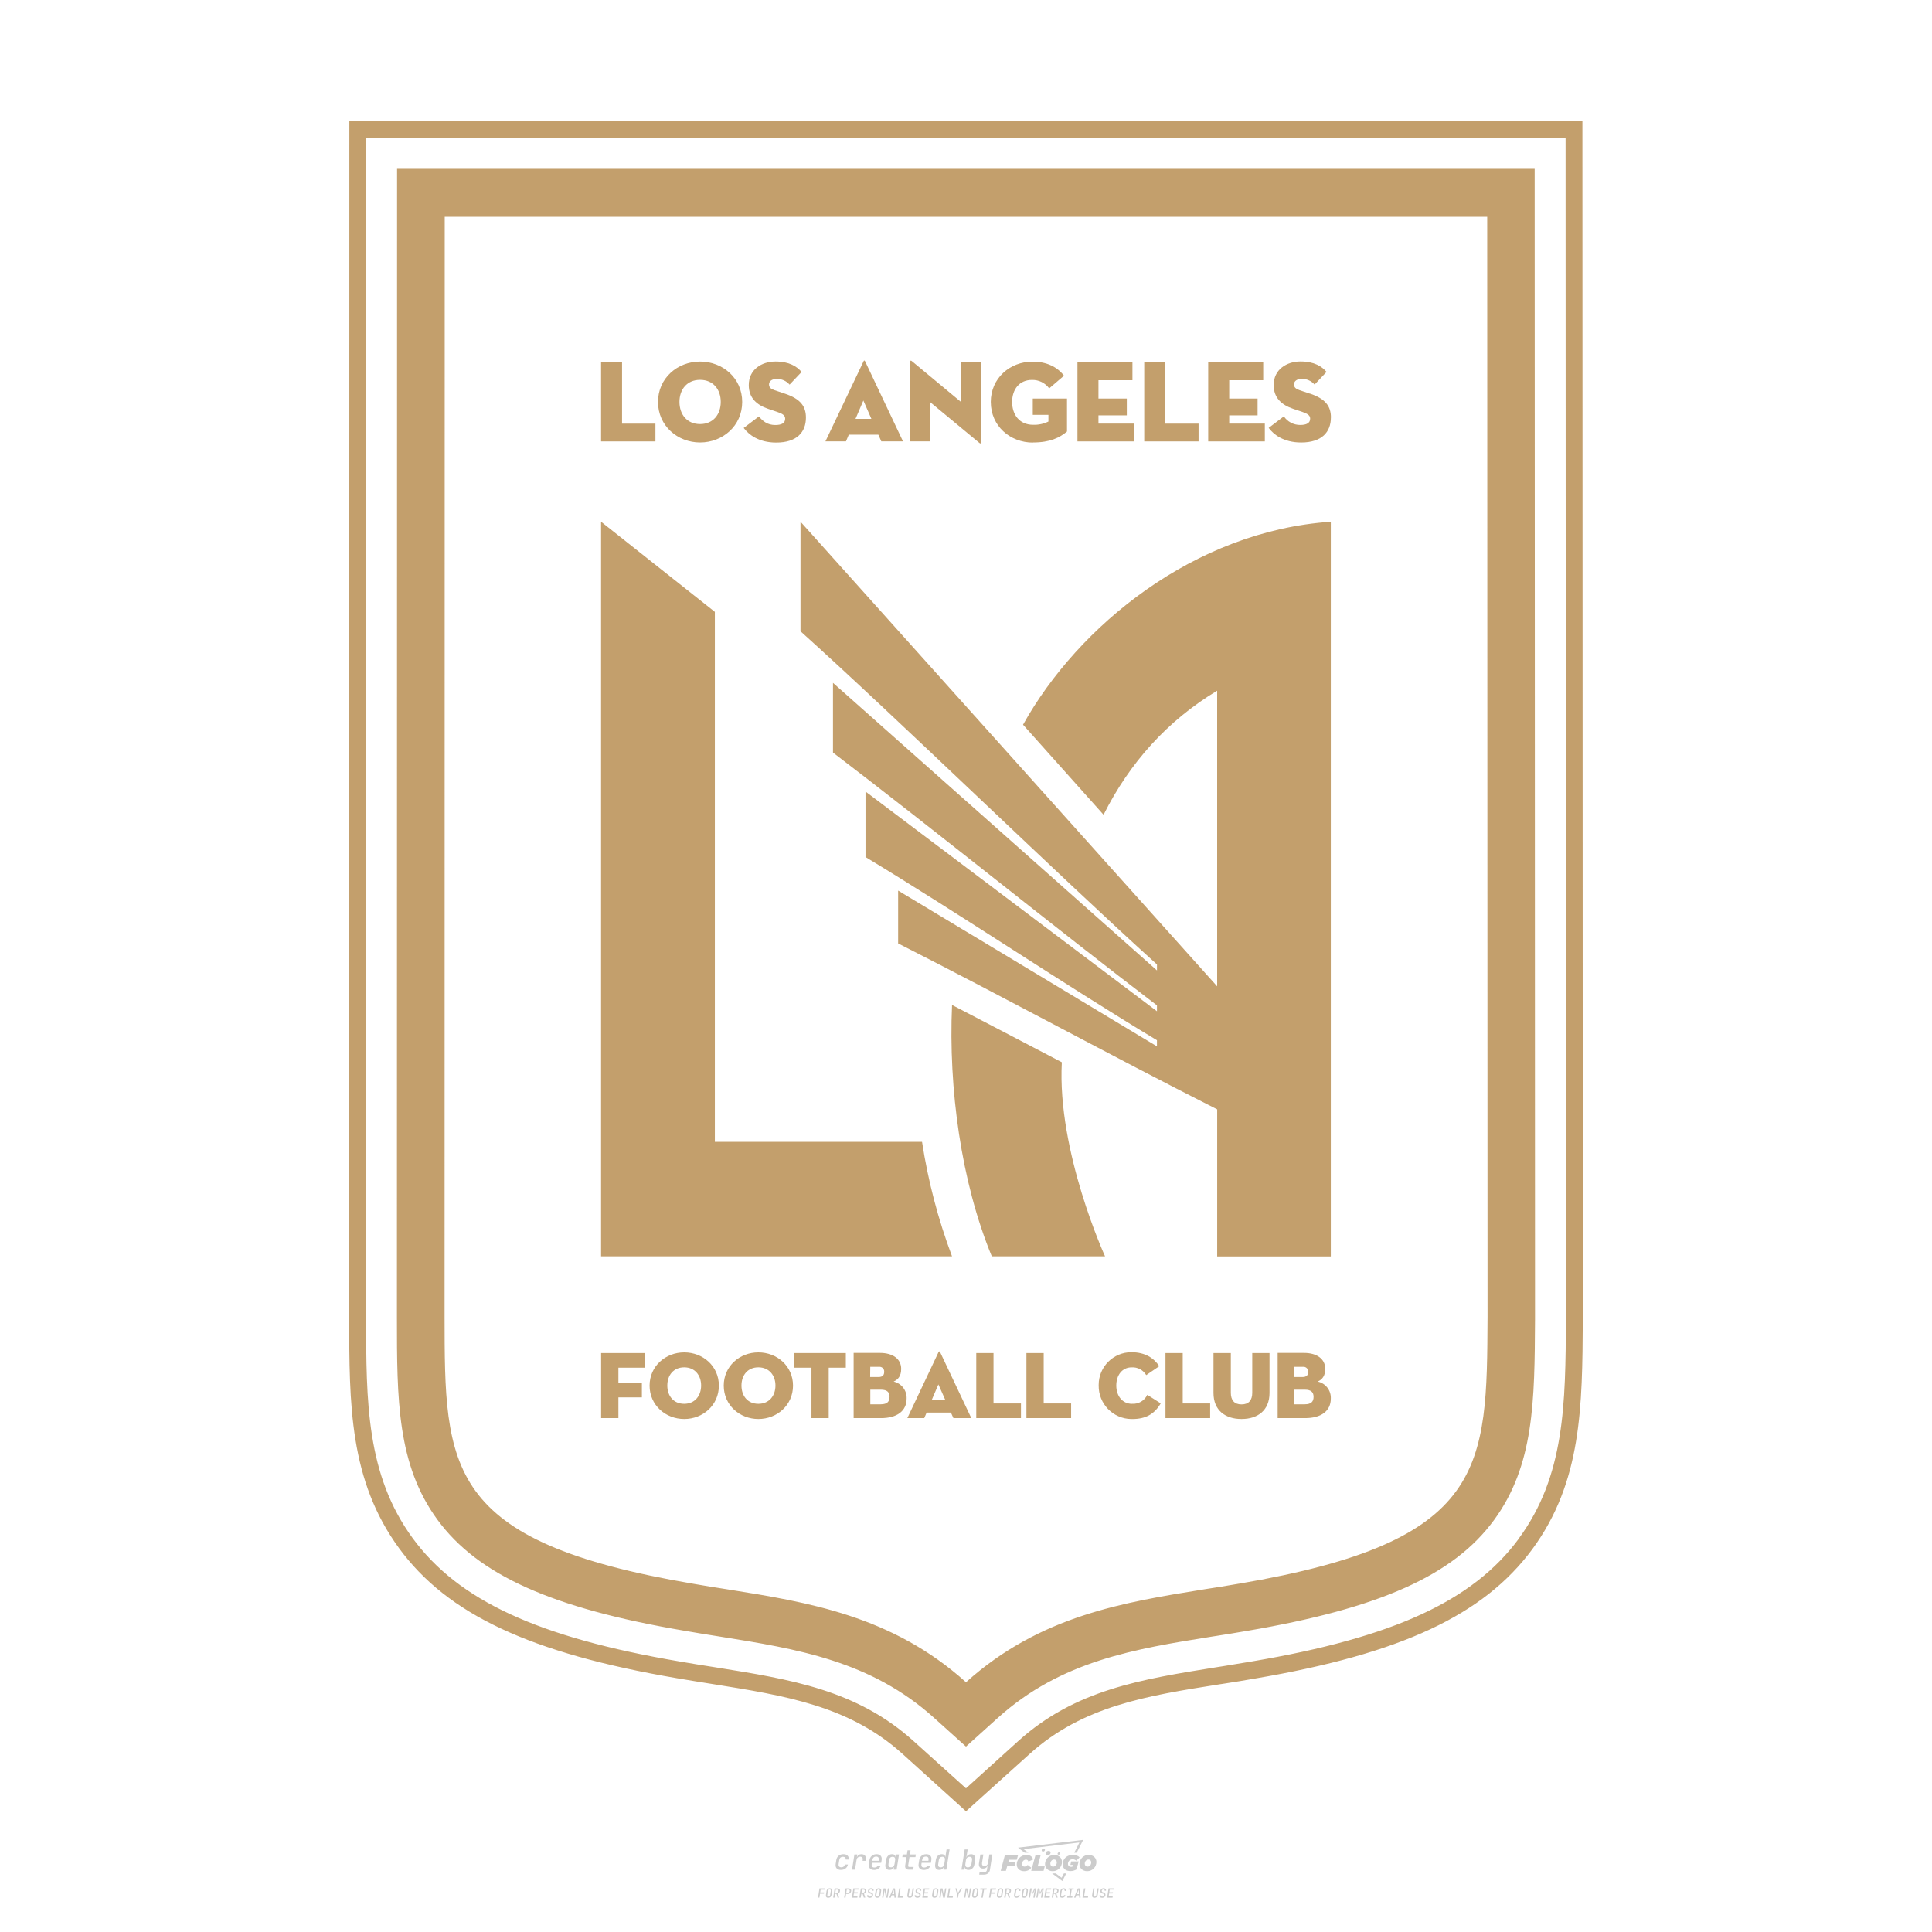 <?xml version="1.0" encoding="UTF-8"?>
<svg id="_图层_1" data-name="图层_1" xmlns="http://www.w3.org/2000/svg" version="1.1" viewBox="0 0 800 800">
  <!-- Created by @FCLOGO 2024-12-5 GMT+8 15:27:32 . https://fclogo.top/ -->
<!-- FOR PERSONAL USE ONLY NOT FOR COMMERCIAL USE -->
  <defs>
    <style>
      .st0 {
        fill: #ccc;
      }

      .st1 {
        fill: #c39f6c;
      }
    </style>
  </defs>
  <path class="st0" d="M348.22,774.3c-.79,0-1.38-.22-1.77-.65-.39-.44-.53-1.03-.41-1.79l.25-1.65c.12-.75.45-1.35.98-1.78.53-.44,1.19-.65,1.98-.65s1.33.2,1.72.6c.39.4.55.94.47,1.62h-1.24c.03-.36-.06-.64-.26-.84-.2-.2-.5-.3-.89-.3-.42,0-.76.12-1.03.35-.27.23-.43.56-.5.99l-.26,1.66c-.07.44,0,.77.19,1,.19.23.5.35.92.35.39,0,.72-.1.98-.3.26-.2.44-.48.52-.85h1.24c-.14.69-.47,1.23-.99,1.63-.52.4-1.16.6-1.92.6ZM352.8,774.19l1-6.29h1.19l-.19,1.19c.34-.87.97-1.3,1.91-1.3.67,0,1.17.21,1.49.62.32.42.43.99.31,1.71l-.07.42h-1.27l.06-.32c.07-.45.01-.8-.17-1.04-.18-.24-.48-.36-.88-.36s-.74.12-1.01.37c-.27.24-.43.59-.5,1.03l-.63,3.97h-1.24ZM361.91,774.3c-.77,0-1.35-.22-1.73-.67s-.52-1.04-.4-1.77l.25-1.65c.08-.49.26-.92.52-1.28s.6-.65,1.01-.85c.41-.2.87-.3,1.38-.3.77,0,1.35.22,1.73.67.39.45.52,1.04.39,1.77l-.17,1.12h-3.85l-.09.53c-.15.95.22,1.43,1.11,1.43.72,0,1.17-.25,1.37-.74h1.22c-.17.53-.5.96-1.01,1.28-.5.32-1.09.47-1.76.47ZM361.23,770.22l-.05.29h2.65s.05-.3.05-.3c.07-.47.01-.82-.17-1.07-.18-.25-.49-.37-.92-.37s-.8.13-1.06.38c-.26.25-.43.61-.51,1.08ZM368.33,774.3c-.63,0-1.1-.21-1.41-.64s-.4-1-.27-1.73l.27-1.77c.11-.73.39-1.31.84-1.74.44-.43.98-.64,1.61-.64.47,0,.83.12,1.09.35.26.24.39.56.38.96h.02l.17-1.2h1.24l-1,6.29h-1.22l.19-1.2h-.02c-.12.41-.35.73-.69.97s-.74.35-1.21.35ZM368.93,773.23c.39,0,.72-.12.98-.36.26-.24.43-.57.5-1.01l.25-1.65c.07-.43,0-.76-.18-1-.19-.24-.47-.36-.86-.36s-.72.12-.98.35c-.26.24-.42.57-.49,1.01l-.25,1.65c-.07.44-.01.78.17,1.01.18.23.47.35.88.35ZM376.35,774.19c-.57,0-.99-.16-1.26-.47-.27-.31-.36-.75-.27-1.32l.54-3.39h-1.74l.17-1.12h1.74l.27-1.72h1.24l-.27,1.72h2.47l-.18,1.12h-2.46l-.54,3.39c-.08.44.1.66.53.66h1.72l-.17,1.12h-1.77ZM382.5,774.3c-.77,0-1.35-.22-1.73-.67s-.52-1.04-.4-1.77l.25-1.65c.08-.49.26-.92.52-1.28s.6-.65,1.01-.85c.41-.2.87-.3,1.38-.3.77,0,1.35.22,1.73.67.39.45.52,1.04.39,1.77l-.17,1.12h-3.85l-.09.53c-.15.95.22,1.43,1.11,1.43.72,0,1.17-.25,1.37-.74h1.22c-.17.53-.5.96-1.01,1.28-.5.32-1.09.47-1.76.47ZM381.83,770.22l-.05.29h2.65s.05-.3.05-.3c.07-.47.01-.82-.17-1.07-.18-.25-.49-.37-.92-.37s-.8.13-1.06.38c-.26.25-.43.61-.51,1.08ZM388.92,774.3c-.63,0-1.1-.21-1.4-.64-.3-.42-.39-1-.28-1.73l.27-1.77c.11-.73.39-1.31.84-1.74.44-.43.98-.64,1.61-.64.47,0,.83.12,1.09.35.26.24.39.56.38.96h.02l.21-1.47.3-1.8h1.24l-1.33,8.35h-1.22l.19-1.2h-.02c-.12.41-.35.73-.69.97s-.74.35-1.21.35ZM389.53,773.23c.39,0,.72-.12.98-.36.26-.24.43-.57.5-1.01l.25-1.65c.08-.43.02-.76-.17-1-.19-.24-.48-.36-.87-.36s-.72.12-.98.35c-.26.24-.42.57-.49,1.01l-.25,1.65c-.08.44-.02.78.16,1.01s.48.35.88.35ZM401.02,774.3c-.47,0-.84-.12-1.1-.35-.26-.23-.39-.56-.38-.97h-.01l-.19,1.2h-1.22l1.33-8.35h1.24l-.29,1.8-.27,1.47h.05c.12-.41.35-.73.69-.97.34-.23.74-.35,1.21-.35.63,0,1.1.21,1.4.64.3.43.39,1.01.28,1.74l-.27,1.77c-.11.73-.39,1.31-.84,1.73-.45.42-.98.64-1.61.64ZM400.77,773.23c.4,0,.72-.12.98-.35.26-.23.42-.57.5-1.01l.25-1.65c.07-.43.01-.77-.17-1.01-.18-.24-.47-.35-.87-.35s-.72.12-.98.36-.43.57-.5,1l-.25,1.65c-.07.44-.01.77.17,1.01.18.24.47.36.87.36ZM405.47,776.25l.17-1.06h1.93c.64,0,1.01-.3,1.1-.9l.1-.67.21-1.19h-.03c-.12.42-.35.74-.68.97-.33.23-.73.34-1.2.34-.63,0-1.09-.2-1.4-.6s-.41-.94-.3-1.63l.58-3.6h1.24l-.56,3.48c-.06.41,0,.73.18.96s.47.34.85.34.72-.12.98-.37c.27-.24.43-.58.49-1.02l.54-3.4h1.24l-1.01,6.41c-.1.6-.37,1.08-.81,1.42-.44.35-1,.52-1.67.52h-1.95ZM417.79,770.09h3.22l.54-1.85h-5.47l-1.71,6.44h2.15l.59-2.1h3.03l.44-1.71h-3.03l.24-.78ZM424.23,772.92c-.59,0-1.02-.39-1.02-1.12,0-.88.63-1.76,1.61-1.76.49,0,.88.24,1.02.78l1.95-.83c-.29-1.17-1.27-1.9-2.64-1.9-2.78,0-4.15,2.15-4.15,3.9s1.27,2.83,3.07,2.83c1.37,0,2.34-.59,2.98-1.42l-1.51-1.17c-.39.44-.83.68-1.32.68ZM430.91,768.23h-2.15l-1.76,6.44h5.12l.49-1.85h-2.93l1.22-4.59ZM439.75,771.01c0-1.66-1.32-2.93-3.22-2.93-2.2,0-3.81,1.81-3.81,3.81,0,1.66,1.32,2.93,3.22,2.93,2.2,0,3.81-1.81,3.81-3.81ZM434.92,771.7c0-.83.59-1.71,1.51-1.71.78,0,1.17.54,1.17,1.22,0,.83-.59,1.71-1.51,1.71-.78,0-1.17-.54-1.17-1.22ZM443.21,772.23h1.07l-.2.68c-.15.05-.34.1-.59.1-.68,0-1.27-.39-1.27-1.22,0-1.02.73-1.9,1.95-1.9.59,0,1.12.24,1.51.59l1.37-1.37c-.44-.54-1.51-1.07-2.73-1.07-2.59,0-4.29,1.76-4.29,3.86s1.61,2.88,3.22,2.88c.93,0,1.85-.29,2.49-.68l.93-3.32h-3.12l-.34,1.46ZM450.78,768.08c-2.2,0-3.81,1.81-3.81,3.81,0,1.66,1.32,2.93,3.22,2.93,2.2,0,3.81-1.81,3.81-3.81,0-1.66-1.32-2.93-3.22-2.93ZM450.34,772.92c-.78,0-1.17-.54-1.17-1.22,0-.83.59-1.71,1.51-1.71.78,0,1.17.54,1.17,1.22,0,.83-.59,1.71-1.51,1.71ZM437.94,767.5c-.05.29.1.49.44.49s.54-.2.63-.49c.05-.24-.1-.49-.44-.49s-.59.24-.63.49ZM432.13,765.5c-.44,0-.73.24-.78.59s.1.59.54.59.73-.24.78-.59c.1-.34-.1-.59-.54-.59ZM433.01,767.3c-.1.54.15.88.83.88.63,0,1.07-.39,1.17-.88s-.15-.88-.83-.88c-.68,0-1.07.39-1.17.88ZM439.6,777.55l-2.44-1.81h-1.51l4.25,3.17,1.61-3.17h-.98l-.93,1.81ZM425.84,767.16l-2-1.46,23.13-2.78-2.15,4.25h1.02l2.68-5.32-26.99,3.22,2.78,2.1h1.51ZM338.72,785.79l.61-3.83h2.32l-.08.52h-1.76l-.18,1.14h1.63l-.08.52h-1.62l-.26,1.64h-.57ZM342.97,785.84c-.36,0-.62-.1-.8-.3-.17-.2-.23-.47-.18-.82l.27-1.7c.06-.34.2-.61.44-.82.24-.2.54-.3.89-.3s.62.1.8.3c.17.2.24.47.18.81l-.27,1.71c-.06.34-.2.62-.44.82-.24.2-.54.3-.9.3ZM343.05,785.33c.19,0,.35-.05.47-.16.12-.11.19-.26.23-.46l.27-1.7c.03-.2,0-.35-.08-.46-.08-.11-.22-.16-.41-.16s-.35.05-.46.16c-.12.1-.19.26-.22.46l-.27,1.7c-.03.2,0,.35.08.46s.22.16.41.16ZM345,785.79l.61-3.83h1.2c.24,0,.44.05.6.14.16.09.28.22.36.39s.09.37.05.59c-.04.26-.14.48-.3.67-.16.19-.37.32-.6.39l.54,1.64h-.62l-.48-1.57h-.54l-.25,1.57h-.57ZM345.89,783.71h.64c.19,0,.35-.06.48-.17.13-.11.21-.26.24-.45.03-.19,0-.35-.09-.46-.09-.11-.24-.17-.43-.17h-.64l-.2,1.25ZM349.54,785.79l.61-3.83h1.25c.37,0,.65.1.84.31.19.21.26.49.2.84-.04.23-.12.44-.25.61s-.29.31-.49.4c-.2.09-.42.14-.66.14h-.69l-.24,1.52h-.57ZM350.43,783.75h.69c.19,0,.36-.06.49-.18.14-.12.22-.27.25-.47s0-.35-.1-.47-.25-.18-.44-.18h-.69l-.21,1.29ZM352.75,785.79l.61-3.83h2.25l-.08.5h-1.7l-.17,1.09h1.51l-.08.5h-1.51l-.19,1.24h1.69l-.08.5h-2.25ZM355.84,785.79l.61-3.83h1.2c.24,0,.44.05.6.14.16.09.28.22.36.39s.09.37.05.59c-.04.26-.14.48-.3.67-.16.19-.37.32-.6.39l.54,1.64h-.62l-.48-1.57h-.54l-.25,1.57h-.57ZM356.74,783.71h.64c.19,0,.35-.06.48-.17.13-.11.21-.26.24-.45.03-.19,0-.35-.09-.46-.09-.11-.24-.17-.43-.17h-.64l-.2,1.25ZM360.13,785.84c-.39,0-.67-.1-.87-.29-.19-.19-.26-.45-.22-.78h.57c-.03.17.01.31.12.41.11.1.27.15.48.15.2,0,.37-.05.5-.15.13-.1.21-.23.24-.4.02-.15,0-.28-.06-.39-.06-.11-.16-.18-.29-.22l-.46-.14c-.27-.08-.46-.22-.59-.41-.13-.19-.17-.42-.13-.68.04-.21.11-.39.23-.55s.27-.28.46-.37.4-.13.64-.13c.35,0,.62.1.8.29.18.19.25.44.2.76h-.57c.03-.17,0-.3-.09-.4-.09-.1-.23-.14-.42-.14s-.34.04-.46.13c-.12.09-.19.21-.21.38-.02.15,0,.28.05.39s.16.18.29.22l.47.15c.26.08.46.22.58.41.12.19.17.42.12.69-.04.22-.12.41-.24.57-.13.16-.29.29-.49.38-.2.09-.42.13-.66.13ZM363.27,785.84c-.36,0-.62-.1-.8-.3-.17-.2-.23-.47-.18-.82l.27-1.7c.06-.34.2-.61.44-.82.24-.2.54-.3.89-.3s.62.1.8.3c.17.2.24.47.18.81l-.27,1.71c-.06.34-.2.62-.44.82-.24.2-.54.3-.9.3ZM363.34,785.33c.19,0,.35-.05.47-.16.12-.11.19-.26.23-.46l.27-1.7c.03-.2,0-.35-.08-.46-.08-.11-.22-.16-.41-.16s-.35.05-.46.16c-.12.1-.19.26-.22.46l-.27,1.7c-.03.2,0,.35.08.46s.22.16.41.16ZM365.28,785.79l.61-3.83h.71l.62,3.19c0-.1.02-.22.03-.36.01-.14.03-.29.04-.44.02-.15.04-.29.06-.41l.31-1.98h.52l-.61,3.83h-.71l-.61-3.19c0,.09-.02.21-.03.34s-.03.28-.04.42c-.02.15-.04.28-.06.41l-.31,2.01h-.53ZM368.23,785.79l1.59-3.83h.75l.37,3.83h-.56l-.07-.97h-1.09l-.39.97h-.59ZM369.39,784.34h.87l-.09-1.1c-.02-.2-.03-.37-.04-.51,0-.14-.01-.24-.01-.3-.02.06-.05.16-.1.3s-.11.31-.19.5l-.44,1.11ZM371.72,785.79l.61-3.83h.57l-.52,3.31h1.67l-.08.52h-2.25ZM376.68,785.84c-.37,0-.63-.1-.8-.3-.17-.2-.22-.47-.17-.82l.44-2.76h.57l-.44,2.76c-.03.2,0,.35.07.46.08.11.21.17.41.17s.35-.06.46-.17c.12-.11.19-.27.22-.46l.44-2.76h.57l-.44,2.76c-.06.35-.2.62-.43.82-.23.2-.53.3-.9.3ZM379.84,785.84c-.39,0-.67-.1-.87-.29-.19-.19-.26-.45-.22-.78h.57c-.03.17.01.31.12.41.11.1.27.15.48.15.2,0,.37-.05.5-.15.13-.1.21-.23.24-.4.02-.15,0-.28-.06-.39-.06-.11-.16-.18-.29-.22l-.46-.14c-.27-.08-.46-.22-.59-.41-.13-.19-.17-.42-.13-.68.04-.21.11-.39.23-.55s.27-.28.46-.37.4-.13.64-.13c.35,0,.62.1.8.29.18.19.25.44.2.76h-.57c.03-.17,0-.3-.09-.4-.09-.1-.23-.14-.42-.14s-.34.04-.46.13c-.12.09-.19.21-.21.38-.02.15,0,.28.05.39s.16.18.29.22l.47.15c.26.08.46.22.58.41.12.19.17.42.12.69-.04.22-.12.41-.24.57-.13.16-.29.29-.49.38-.2.09-.42.13-.66.13ZM381.91,785.79l.61-3.83h2.25l-.08.5h-1.7l-.17,1.09h1.51l-.08.5h-1.51l-.19,1.24h1.69l-.08.5h-2.25ZM386.94,785.84c-.36,0-.62-.1-.8-.3-.17-.2-.23-.47-.18-.82l.27-1.7c.06-.34.2-.61.44-.82.24-.2.54-.3.89-.3s.62.1.8.3c.17.2.24.47.18.81l-.27,1.71c-.06.34-.2.62-.44.82-.24.2-.54.3-.9.3ZM387.02,785.33c.19,0,.35-.05.47-.16.12-.11.19-.26.23-.46l.27-1.7c.03-.2,0-.35-.08-.46-.08-.11-.22-.16-.41-.16s-.35.05-.46.16c-.12.1-.19.26-.22.46l-.27,1.7c-.03.2,0,.35.08.46s.22.16.41.16ZM388.95,785.79l.61-3.83h.71l.62,3.19c0-.1.02-.22.03-.36.01-.14.03-.29.04-.44.02-.15.04-.29.06-.41l.31-1.98h.52l-.61,3.83h-.71l-.61-3.19c0,.09-.02.21-.03.34s-.03.28-.04.42c-.02.15-.04.28-.06.41l-.31,2.01h-.53ZM392.25,785.79l.61-3.83h.57l-.52,3.31h1.67l-.08.52h-2.25ZM396.12,785.79l.22-1.41-.75-2.42h.58l.45,1.45c.03.09.05.18.07.27.02.08.03.15.03.19.02-.04.05-.1.09-.19.04-.08.09-.17.14-.27l.9-1.45h.6l-1.53,2.42-.22,1.41h-.57ZM399.22,785.79l.61-3.83h.71l.62,3.19c0-.1.02-.22.03-.36.01-.14.03-.29.04-.44.02-.15.04-.29.06-.41l.31-1.98h.52l-.61,3.83h-.71l-.61-3.19c0,.09-.02.21-.03.34s-.03.28-.04.42c-.02.15-.04.28-.06.41l-.31,2.01h-.53ZM403.51,785.84c-.36,0-.62-.1-.8-.3-.18-.2-.23-.47-.18-.82l.27-1.7c.06-.34.2-.61.44-.82.24-.2.54-.3.89-.3s.62.1.8.3c.17.2.24.47.18.81l-.27,1.71c-.06.34-.2.62-.44.82-.24.2-.54.3-.89.3ZM403.58,785.33c.19,0,.35-.05.47-.16.12-.11.19-.26.23-.46l.27-1.7c.03-.2,0-.35-.08-.46-.08-.11-.22-.16-.41-.16s-.35.05-.46.16c-.12.1-.19.26-.22.46l-.27,1.7c-.03.2,0,.35.08.46.08.11.22.16.41.16ZM406.38,785.79l.52-3.31h-1.02l.08-.52h2.62l-.08.52h-1.03l-.52,3.31h-.57ZM409.52,785.79l.61-3.83h2.32l-.08.52h-1.76l-.18,1.14h1.63l-.08.52h-1.62l-.26,1.64h-.57ZM413.77,785.84c-.36,0-.62-.1-.8-.3-.18-.2-.23-.47-.18-.82l.27-1.7c.06-.34.2-.61.44-.82.24-.2.54-.3.89-.3s.62.1.8.3c.17.2.24.47.18.81l-.27,1.71c-.06.34-.2.62-.44.82-.24.2-.54.3-.89.3ZM413.85,785.33c.19,0,.35-.05.47-.16.12-.11.19-.26.23-.46l.27-1.7c.03-.2,0-.35-.08-.46-.08-.11-.22-.16-.41-.16s-.35.05-.46.16c-.12.1-.19.26-.22.46l-.27,1.7c-.03.2,0,.35.08.46.08.11.22.16.41.16ZM415.8,785.79l.61-3.83h1.2c.24,0,.44.05.6.14.16.09.28.22.36.39s.09.37.05.59c-.04.26-.14.48-.3.67-.16.19-.37.32-.6.39l.54,1.64h-.62l-.48-1.57h-.54l-.25,1.57h-.57ZM416.69,783.71h.64c.19,0,.35-.06.48-.17.13-.11.21-.26.24-.45.03-.19,0-.35-.09-.46-.09-.11-.24-.17-.43-.17h-.64l-.2,1.25ZM420.91,785.84c-.36,0-.63-.1-.81-.3-.18-.2-.24-.47-.19-.82l.27-1.7c.06-.35.21-.62.45-.82s.55-.3.91-.3.63.1.81.3c.18.2.24.47.19.82h-.57c.03-.2,0-.35-.09-.46-.09-.11-.23-.16-.42-.16s-.35.05-.47.16c-.12.1-.2.26-.23.45l-.27,1.71c-.03.2,0,.35.09.46.09.11.23.16.42.16s.35-.05.47-.16.2-.26.23-.46h.57c-.03.23-.11.43-.24.59s-.28.3-.47.39c-.19.09-.4.14-.64.14ZM424.03,785.84c-.36,0-.62-.1-.8-.3-.18-.2-.23-.47-.18-.82l.27-1.7c.06-.34.2-.61.44-.82.24-.2.54-.3.89-.3s.62.1.8.3c.17.2.24.47.18.81l-.27,1.71c-.06.34-.2.62-.44.82-.24.2-.54.3-.89.3ZM424.11,785.33c.19,0,.35-.05.47-.16.12-.11.19-.26.23-.46l.27-1.7c.03-.2,0-.35-.08-.46-.08-.11-.22-.16-.41-.16s-.35.05-.46.16c-.12.1-.19.26-.22.46l-.27,1.7c-.03.2,0,.35.08.46.08.11.22.16.41.16ZM425.97,785.79l.61-3.83h.69l.18,1.23c.02.12.04.23.05.33.01.1.02.18.03.24.02-.06.05-.14.09-.24.04-.11.09-.22.15-.34l.57-1.22h.71l-.61,3.83h-.54l.2-1.29c.02-.17.06-.35.1-.55.04-.2.09-.4.14-.61s.1-.4.14-.59c.05-.19.09-.35.13-.49l-.86,1.86h-.55l-.28-1.86c0,.14-.01.29-.02.47s-.02.37-.04.57c-.02.2-.04.41-.06.61-.02.2-.05.4-.08.57l-.2,1.29h-.54ZM429.11,785.79l.61-3.83h.69l.18,1.23c.02.12.04.23.05.33.01.1.02.18.03.24.02-.06.05-.14.09-.24.04-.11.09-.22.15-.34l.57-1.22h.71l-.61,3.83h-.54l.2-1.29c.02-.17.06-.35.1-.55.04-.2.09-.4.14-.61s.1-.4.14-.59c.05-.19.09-.35.13-.49l-.86,1.86h-.55l-.28-1.86c0,.14-.01.29-.02.47s-.02.37-.04.57c-.02.2-.04.41-.06.61-.02.2-.05.4-.08.57l-.2,1.29h-.54ZM432.41,785.79l.61-3.83h2.25l-.08.5h-1.7l-.17,1.09h1.51l-.08.5h-1.51l-.19,1.24h1.69l-.08.5h-2.25ZM435.51,785.79l.61-3.83h1.2c.24,0,.44.05.6.14.16.09.28.22.36.39s.09.37.05.59c-.04.26-.14.48-.3.67-.16.19-.37.32-.6.39l.54,1.64h-.62l-.48-1.57h-.54l-.25,1.57h-.57ZM436.4,783.71h.64c.19,0,.35-.06.48-.17.13-.11.21-.26.24-.45.03-.19,0-.35-.09-.46-.09-.11-.24-.17-.43-.17h-.64l-.2,1.25ZM439.8,785.84c-.36,0-.63-.1-.81-.3-.18-.2-.24-.47-.19-.82l.27-1.7c.06-.35.21-.62.45-.82s.55-.3.91-.3.63.1.81.3c.18.2.24.47.19.82h-.57c.03-.2,0-.35-.09-.46-.09-.11-.23-.16-.42-.16s-.35.05-.47.16c-.12.1-.2.26-.23.45l-.27,1.71c-.03.2,0,.35.09.46.09.11.23.16.42.16s.35-.05.47-.16.2-.26.23-.46h.57c-.03.23-.11.43-.24.59s-.28.3-.47.39c-.19.09-.4.14-.64.14ZM441.88,785.79l.08-.5h.78l.45-2.82h-.78l.08-.5h2.13l-.08.5h-.78l-.45,2.82h.78l-.08.5h-2.13ZM444.74,785.79l1.59-3.83h.75l.37,3.83h-.56l-.07-.97h-1.09l-.39.97h-.59ZM445.9,784.34h.87l-.09-1.1c-.02-.2-.03-.37-.04-.51,0-.14-.01-.24-.01-.3-.02.06-.05.16-.1.3s-.11.31-.19.5l-.44,1.11ZM448.24,785.79l.61-3.83h.57l-.52,3.31h1.67l-.08.52h-2.25ZM453.19,785.84c-.37,0-.63-.1-.8-.3-.17-.2-.22-.47-.17-.82l.44-2.76h.57l-.44,2.76c-.03.2,0,.35.07.46.08.11.21.17.41.17s.35-.06.46-.17c.12-.11.19-.27.22-.46l.44-2.76h.57l-.44,2.76c-.06.35-.2.62-.43.82-.23.2-.53.3-.9.3ZM456.36,785.84c-.39,0-.67-.1-.87-.29-.19-.19-.26-.45-.22-.78h.57c-.03.17.01.31.12.41.11.1.27.15.48.15.2,0,.37-.05.5-.15s.21-.23.24-.4c.02-.15,0-.28-.06-.39s-.16-.18-.29-.22l-.46-.14c-.27-.08-.46-.22-.59-.41-.13-.19-.17-.42-.13-.68.04-.21.11-.39.23-.55s.27-.28.46-.37c.19-.09.4-.13.64-.13.35,0,.62.1.8.29.18.19.25.44.2.76h-.57c.03-.17,0-.3-.09-.4-.09-.1-.23-.14-.42-.14s-.34.04-.46.13c-.12.09-.19.21-.21.38-.02.15,0,.28.05.39s.16.18.29.22l.47.15c.26.08.46.22.58.41.12.19.17.42.12.69-.04.22-.12.41-.24.57-.13.16-.29.29-.49.38-.2.09-.42.13-.66.13ZM458.42,785.79l.61-3.83h2.25l-.08.5h-1.7l-.17,1.09h1.51l-.08.5h-1.51l-.19,1.24h1.69l-.08.5h-2.25Z"/>
  <path class="st1" d="M164.42,69.92l-.06,475.49c0,34.12.07,61.02,16.76,83.85s47.38,36.7,102.51,46.03c4.98.87,9.75,1.66,14.33,2.36,32.2,5.16,62.61,10.03,88.89,33.74l13.14,11.83,13.13-11.83c26.3-23.73,56.71-28.59,88.89-33.74l1.57-.24c4.18-.66,8.41-1.33,12.74-2.09,54.97-9.33,85.52-23.01,102.25-45.8,16.72-22.79,16.87-49.41,17.05-83.23l-.15-476.38H164.42ZM513.1,655.75c-4.86.87-9.55,1.58-14.14,2.3-33.61,5.41-68.33,10.95-98.96,38.53-30.62-27.56-65.32-33.13-98.94-38.49-4.55-.71-9.26-1.45-14.12-2.31-102.89-17.49-102.78-47.86-102.85-110.61l.06-455.4h431.67l.14,455.45c-.33,62.68,0,93.07-102.85,110.54ZM271.39,182.78h-22.5v-32.7h8.69v25.34h13.82v7.36ZM289.89,183.22c9.36,0,17.44-6.91,17.44-16.78s-8.07-16.72-17.44-16.72-17.42,6.87-17.42,16.72,8.07,16.78,17.42,16.78ZM289.89,157.29c5.45,0,8.56,3.99,8.56,9.13s-3.1,9.18-8.56,9.18-8.54-4.04-8.54-9.18,3.1-9.13,8.54-9.13ZM325.12,173.38c0-1.37-1.04-2.04-3.19-2.78l-3.81-1.29c-4.72-1.59-8.07-4.48-8.07-9.86,0-6.43,5.33-9.75,11.07-9.75s8.88,2.07,10.8,4.32l-4.97,5.25c-1.33-1.55-3.3-2.42-5.34-2.35-2.1,0-3.17,1-3.17,2.25s.72,1.87,2.31,2.41l4.29,1.44c6.49,2.17,8.68,5.28,8.68,9.91,0,5.96-3.71,10.33-12.31,10.33-7.34,0-11.45-3.37-13.46-6.06l6.3-4.77c1.59,1.97,3.54,3.56,6.77,3.56h0c2.58,0,4.1-.76,4.1-2.61ZM351.46,179.99h12.25l1.23,2.78h8.98l-15.74-33.24c-.14-.32-.43-.32-.56,0l-15.83,33.24h8.51l1.16-2.78ZM357.5,165.85l3.32,7.58h-6.57l3.25-7.58ZM385.12,182.77h-8.17v-33.11c0-.3.14-.54.66-.1l20.37,16.92v-16.4h8.16v33.19c0,.38-.13.53-.65.09l-20.37-16.88v16.3ZM410.26,166.47c0-9.86,7.92-16.72,17.28-16.72,5.73,0,10.2,2.11,13.04,5.82l-6.13,5.25c-1.66-2.26-4.32-3.57-7.13-3.5-5.32,0-8.22,4-8.22,9.14s2.94,9.44,8.68,9.44c2.2.08,4.38-.39,6.35-1.35v-2.78h-6.48v-6.73h14.17v13.65c-3.03,2.51-6.92,4.53-14.14,4.53l.08.05c-9.57,0-17.49-6.92-17.49-16.78ZM469.58,182.78h-23.43v-32.7h22.77v7.36h-14.07v7.59h11.74v6.96h-11.74v3.42h14.72v7.36ZM496.3,182.78h-22.5v-32.7h8.7v25.34h13.8v7.36ZM523.74,182.78h-23.45v-32.7h22.78v7.36h-14.08v7.59h11.75v6.96h-11.75v3.42h14.75v7.36ZM551.09,172.89c0,5.97-3.71,10.34-12.3,10.34-7.34,0-11.48-3.37-13.46-6.06l6.29-4.76c1.52,2.24,4.06,3.57,6.77,3.56,2.58,0,4.12-.77,4.12-2.62,0-1.37-1.07-2.02-3.21-2.78l-3.82-1.28c-4.72-1.59-8.08-4.48-8.08-9.85,0-6.44,5.38-9.76,11.11-9.76s8.87,2.06,10.78,4.32l-4.95,5.25c-1.34-1.55-3.3-2.42-5.35-2.35-2.1,0-3.17,1.02-3.17,2.26s.74,1.87,2.3,2.41l4.31,1.44v-.03c6.48,2.17,8.68,5.28,8.68,9.91ZM248.91,560.27h18.19v6.07h-11.03v6.25h9.72v6.04h-9.72v8.57h-7.16v-26.94ZM283.33,560h0c-7.71,0-14.35,5.66-14.35,13.76s6.64,13.82,14.35,13.82,14.34-5.7,14.34-13.82-6.64-13.76-14.33-13.76ZM283.32,581.29c-4.46,0-7-3.31-7-7.57s2.56-7.53,7-7.53,7,3.32,7,7.53-2.56,7.57-7,7.57ZM314.03,560c-7.71,0-14.34,5.66-14.34,13.76s6.63,13.82,14.34,13.82,14.34-5.71,14.34-13.82-6.63-13.76-14.34-13.76ZM314.03,581.29c-4.49,0-7-3.31-7-7.57s2.56-7.53,7-7.53,7.07,3.32,7.07,7.53-2.58,7.57-7.07,7.57ZM328.92,560.27h21.32v6.07h-7.09v20.86h-7.14v-20.86h-7.08v-6.07ZM370.03,572.09l.06-.03c1.75-.83,3.07-2.21,3.07-5.25,0-4.12-3.5-6.59-8.75-6.59h-10.94v26.99h11.33c6.63,0,10.61-2.93,10.61-8.08.16-3.35-2.12-6.32-5.39-7.04ZM360.36,565.98h3.57c1.07-.14,2.05.6,2.19,1.67.02.16.02.33,0,.49,0,1.28-.71,2.06-2.31,2.06h-3.5l.05-4.22ZM364.7,581.51h0s-4.32,0-4.32,0v-6.07h4.33c2.78,0,3.63,1.13,3.63,2.98s-.87,3.07-3.63,3.07ZM388.74,559.81h-.07s-12.96,27.4-12.96,27.4h7l.99-2.3h10.05l1.04,2.3h7.41l-12.96-27.4c-.12-.29-.35-.29-.48,0ZM385.89,579.51l2.68-6.25,2.78,6.25h-5.45ZM411.39,581.14h11.37v6.07h-18.51v-26.94h7.14v20.87ZM432.17,581.14h11.36v6.07h-18.51v-26.94h7.15v20.87ZM475.07,577.57l5.56,3.54c-2.65,4.53-6.34,6.48-11.77,6.48h-.39s-.03,0-.05,0c-7.56-.11-13.59-6.33-13.48-13.89v-.26c0-7.47,6.06-13.52,13.53-13.51,5.77,0,9.32,2.45,11.56,5.78l-5.4,3.7c-1.26-2.12-3.59-3.36-6.06-3.21-3.94,0-6.34,3.27-6.34,7.53s2.48,7.57,6.57,7.57l-.03-.02c2.66.18,5.16-1.29,6.3-3.7ZM489.74,581.14h11.36v6.07h-18.5v-26.94h7.14v20.87ZM518.52,560.27h7.16v16.52c0,7.23-4.89,10.79-11.59,10.79s-11.61-3.56-11.61-10.79v-16.52h7.18v16.45c0,3.07,1.44,4.82,4.44,4.82s4.43-1.77,4.43-4.82v-16.45ZM545.68,572.09v-.03c1.76-.83,3.07-2.21,3.07-5.25,0-4.12-3.5-6.59-8.75-6.59h-10.95v26.99h11.38c6.64,0,10.63-2.93,10.63-8.08.16-3.34-2.12-6.32-5.39-7.04ZM535.99,565.98h3.5c1.07-.14,2.05.6,2.19,1.67.02.16.02.33,0,.49,0,1.28-.7,2.06-2.28,2.06h-3.5l.08-4.22ZM540.3,581.51h0s-4.32,0-4.32,0v-6.07h4.32c2.7,0,3.62,1.13,3.62,2.98s-.88,3.07-3.62,3.07ZM394.21,520.21h-145.32V216.03l47.12,37.33v219.46h85.79c2.49,16.18,6.65,32.07,12.41,47.39ZM394.21,416.1s0,.02,0,.03c-.01,0-.02-.01-.04-.02h.04ZM394.21,416.13c12.97,6.72,42.63,22.25,45.47,23.73-2,36.97,17.9,80.36,17.9,80.36h-46.9c-12.76-30.96-17.97-69.58-16.46-104.09ZM504.01,520.23v-60.87c-45.99-23.28-85.44-45-132.11-68.71v-21.87l107.17,64.49v-2.53c-38.63-23.25-80.62-51.6-120.68-75.86v-27.12l120.68,90.97v-2.43c-41.4-31.53-93.32-73.57-134.15-104.68v-28.87l134.16,119.09v-2.48c-40.86-36.88-107.52-101.91-147.61-137.97v-45.37l172.53,192.4v-122.42c-20.63,12.4-36.34,29.96-47.04,51.38l-33.34-37.3c22.81-40.95,70.96-80.21,127.44-84.04v304.21h-47.06ZM655.24,50H144.66l-.06,495.4c0,36.23.08,67.54,20.62,95.65,20.08,27.45,54.49,43.52,115.06,53.86,5.07.87,9.95,1.65,14.55,2.38,30.49,4.87,56.82,9.07,78.83,28.91l26.34,23.81,26.34-23.73c21.98-19.83,48.33-24.08,78.83-28.87l2.23-.34c4.05-.62,8.13-1.29,12.25-2.02,60.37-10.24,94.67-26.24,114.82-53.53,20.54-27.91,20.72-58.99,20.93-95.13l-.16-496.38ZM628.84,637.14v.07c-18.96,25.69-51.98,40.87-110.38,50.74-4.1.71-8.17,1.36-12.16,2.01l-2.25.35c-31.59,5.04-58.89,9.39-82.41,30.62l-21.65,19.57-21.66-19.52c-23.54-21.24-50.81-25.59-82.41-30.63-4.57-.71-9.41-1.48-14.45-2.36-58.61-9.96-91.67-25.25-110.61-51.09-19.17-26.24-19.25-56.49-19.25-91.47l.05-488.44h496.61l.14,489.39c-.19,34.73-.37,64.74-19.56,90.75Z"/>
</svg>